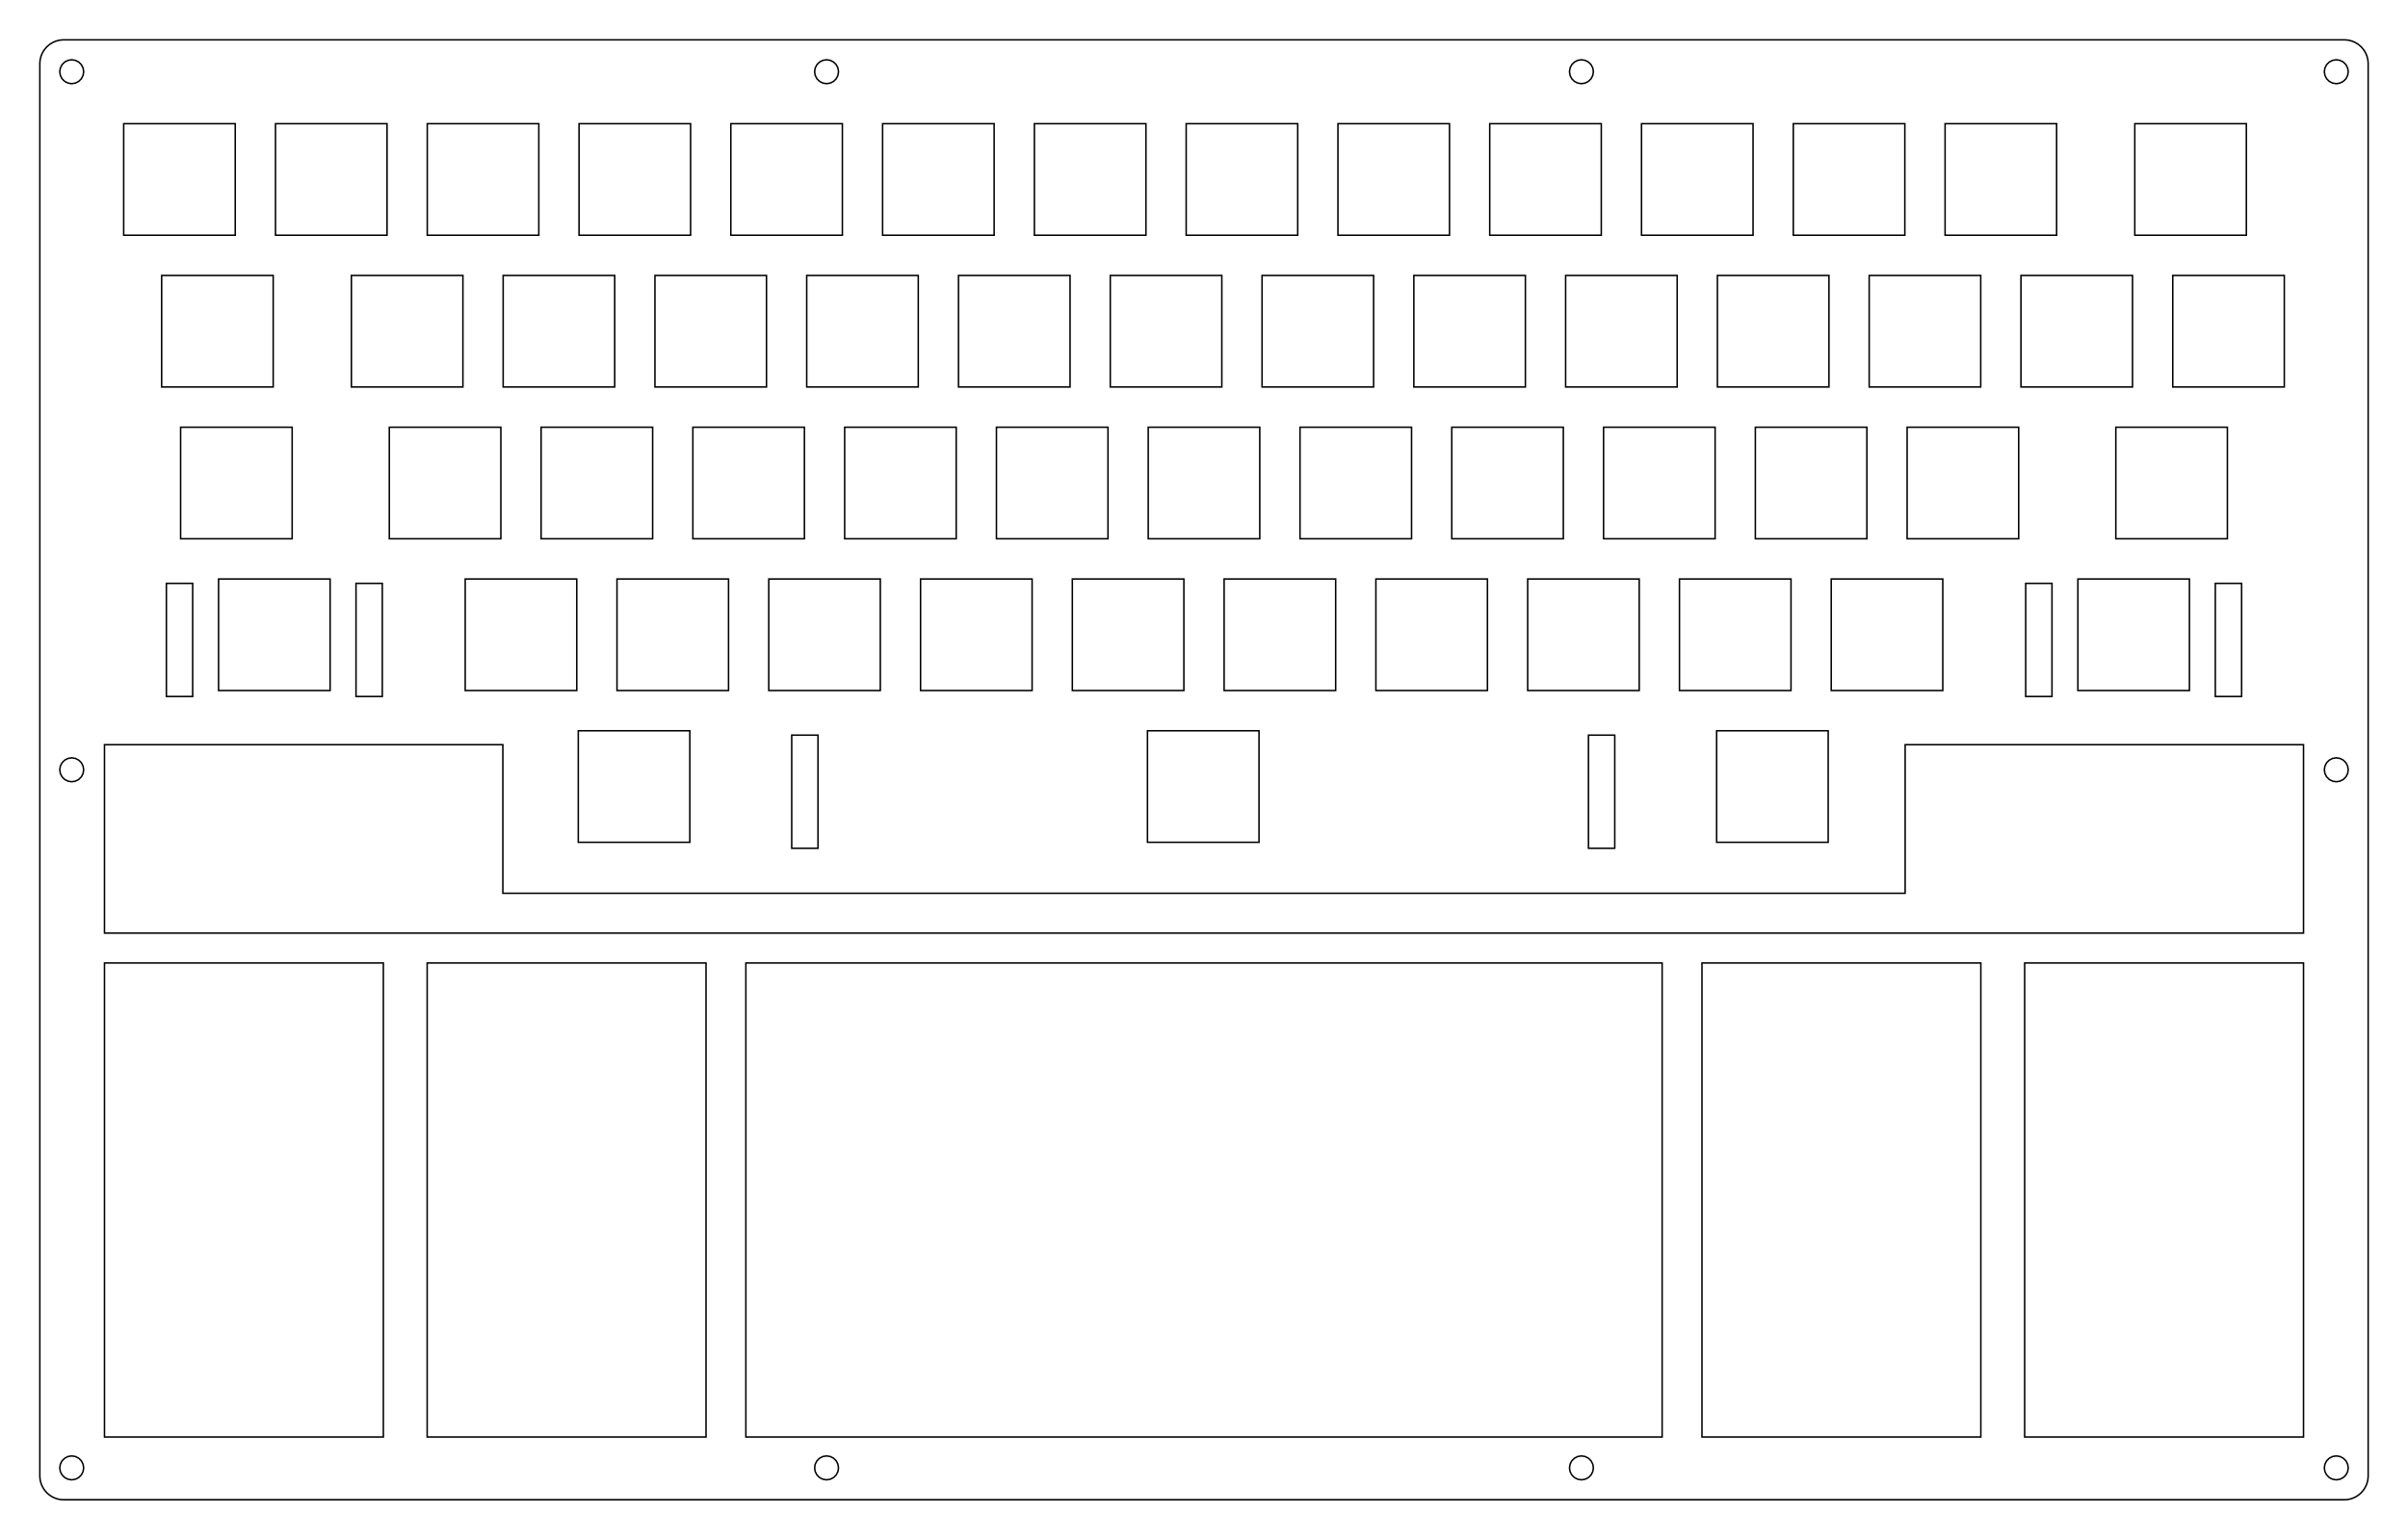 <?xml version="1.0"?>
<!-- Generated by SVGo -->
<svg width="302.227mm" height="193.252mm"
     viewBox="0.000 0.000 302.227 193.252"
     xmlns="http://www.w3.org/2000/svg" 
     xmlns:xlink="http://www.w3.org/1999/xlink">
<polygon points="294.227,5.001 294.462,5.010 294.696,5.037 294.927,5.083 295.154,5.147 295.375,5.229 295.588,5.327 295.794,5.443 295.990,5.573 296.175,5.719 296.348,5.879 296.508,6.052 296.654,6.237 296.784,6.433 296.900,6.639 296.998,6.852 297.080,7.073 297.144,7.300 297.190,7.531 297.217,7.765 297.227,8.001 297.227,185.251 297.217,185.487 297.190,185.721 297.144,185.952 297.080,186.179 296.998,186.400 296.900,186.613 296.784,186.819 296.654,187.015 296.508,187.200 296.348,187.373 296.175,187.533 295.990,187.679 295.794,187.809 295.588,187.925 295.375,188.023 295.154,188.105 294.927,188.169 294.696,188.215 294.462,188.242 294.227,188.252 8.001,188.251 7.765,188.242 7.531,188.215 7.300,188.169 7.073,188.105 6.852,188.023 6.639,187.925 6.433,187.809 6.237,187.679 6.052,187.533 5.879,187.373 5.719,187.200 5.573,187.015 5.443,186.819 5.327,186.613 5.229,186.400 5.147,186.179 5.083,185.952 5.037,185.721 5.010,185.487 5.000,185.251 5.001,8.001 5.010,7.765 5.037,7.531 5.083,7.300 5.147,7.073 5.229,6.852 5.327,6.639 5.443,6.433 5.573,6.237 5.719,6.052 5.879,5.879 6.052,5.719 6.237,5.573 6.433,5.443 6.639,5.327 6.852,5.229 7.073,5.147 7.300,5.083 7.531,5.037 7.765,5.010 8.001,5.000" style="fill:none;stroke-width:0.05mm;stroke:black"/>
<polygon points="292.763,182.825 292.345,183.038 292.013,183.370 291.800,183.788 291.727,184.252 291.800,184.715 292.013,185.133 292.345,185.465 292.763,185.678 293.227,185.752 293.690,185.678 294.108,185.465 294.440,185.133 294.653,184.715 294.727,184.252 294.653,183.788 294.440,183.370 294.108,183.038 293.690,182.825 293.227,182.751" style="fill:none;stroke-width:0.05mm;stroke:black"/>
<polygon points="198.021,182.825 197.603,183.038 197.271,183.370 197.058,183.788 196.985,184.252 197.058,184.715 197.271,185.133 197.603,185.465 198.021,185.678 198.485,185.752 198.948,185.678 199.366,185.465 199.698,185.133 199.911,184.715 199.985,184.252 199.911,183.788 199.698,183.370 199.366,183.038 198.948,182.825 198.485,182.751" style="fill:none;stroke-width:0.05mm;stroke:black"/>
<polygon points="103.279,182.825 102.861,183.038 102.529,183.370 102.316,183.788 102.243,184.252 102.316,184.715 102.529,185.133 102.861,185.465 103.279,185.678 103.743,185.752 104.206,185.678 104.624,185.465 104.956,185.133 105.169,184.715 105.243,184.252 105.169,183.788 104.956,183.370 104.624,183.038 104.206,182.825 103.743,182.751" style="fill:none;stroke-width:0.05mm;stroke:black"/>
<polygon points="8.537,182.825 8.119,183.038 7.787,183.370 7.574,183.788 7.501,184.252 7.574,184.715 7.787,185.133 8.119,185.465 8.537,185.678 9.001,185.752 9.464,185.678 9.882,185.465 10.214,185.133 10.427,184.715 10.501,184.252 10.427,183.788 10.214,183.370 9.882,183.038 9.464,182.825 9.001,182.751" style="fill:none;stroke-width:0.05mm;stroke:black"/>
<polygon points="13.114,120.876 13.114,180.376 48.114,180.376 48.114,120.876" style="fill:none;stroke-width:0.05mm;stroke:black"/>
<polygon points="53.614,120.876 53.614,180.376 88.614,180.376 88.614,120.876" style="fill:none;stroke-width:0.05mm;stroke:black"/>
<polygon points="213.614,120.876 213.614,180.376 248.614,180.376 248.614,120.876" style="fill:none;stroke-width:0.05mm;stroke:black"/>
<polygon points="254.114,120.876 254.114,180.376 289.114,180.376 289.114,120.876" style="fill:none;stroke-width:0.05mm;stroke:black"/>
<polygon points="93.614,120.876 93.614,180.376 208.614,180.376 208.614,120.876" style="fill:none;stroke-width:0.05mm;stroke:black"/>
<polygon points="13.114,93.476 13.114,117.126 289.114,117.126 289.114,93.476 239.114,93.476 239.114,112.126 63.114,112.126 63.114,93.476" style="fill:none;stroke-width:0.05mm;stroke:black"/>
<polygon points="99.368,92.275 99.368,106.476 102.668,106.476 102.668,92.275" style="fill:none;stroke-width:0.05mm;stroke:black"/>
<polygon points="199.368,92.275 199.368,106.476 202.668,106.476 202.668,92.275" style="fill:none;stroke-width:0.05mm;stroke:black"/>
<polygon points="72.580,91.726 72.580,105.726 86.580,105.726 86.580,91.726" style="fill:none;stroke-width:0.05mm;stroke:black"/>
<polygon points="144.018,91.726 144.018,105.726 158.018,105.726 158.018,91.726" style="fill:none;stroke-width:0.05mm;stroke:black"/>
<polygon points="215.455,91.726 215.455,105.726 229.455,105.726 229.455,91.726" style="fill:none;stroke-width:0.05mm;stroke:black"/>
<polygon points="292.763,95.199 292.345,95.412 292.013,95.744 291.800,96.162 291.727,96.626 291.800,97.090 292.013,97.508 292.345,97.840 292.763,98.053 293.227,98.126 293.690,98.053 294.108,97.840 294.440,97.508 294.653,97.090 294.727,96.626 294.653,96.162 294.440,95.744 294.108,95.412 293.690,95.199 293.227,95.126" style="fill:none;stroke-width:0.05mm;stroke:black"/>
<polygon points="8.537,95.199 8.119,95.412 7.787,95.744 7.574,96.162 7.501,96.626 7.574,97.090 7.787,97.508 8.119,97.840 8.537,98.053 9.001,98.126 9.464,98.053 9.882,97.840 10.214,97.508 10.427,97.090 10.501,96.626 10.427,96.162 10.214,95.744 9.882,95.412 9.464,95.199 9.001,95.126" style="fill:none;stroke-width:0.05mm;stroke:black"/>
<polygon points="20.882,73.226 20.882,87.426 24.182,87.426 24.182,73.226" style="fill:none;stroke-width:0.05mm;stroke:black"/>
<polygon points="44.682,73.226 44.682,87.426 47.982,87.426 47.982,73.226" style="fill:none;stroke-width:0.05mm;stroke:black"/>
<polygon points="254.244,73.226 254.244,87.426 257.544,87.426 257.544,73.226" style="fill:none;stroke-width:0.05mm;stroke:black"/>
<polygon points="278.044,73.226 278.044,87.426 281.344,87.426 281.344,73.226" style="fill:none;stroke-width:0.05mm;stroke:black"/>
<polygon points="27.432,72.676 27.432,86.676 41.432,86.676 41.432,72.676" style="fill:none;stroke-width:0.05mm;stroke:black"/>
<polygon points="58.388,72.676 58.388,86.676 72.388,86.676 72.388,72.676" style="fill:none;stroke-width:0.05mm;stroke:black"/>
<polygon points="77.438,72.676 77.438,86.676 91.438,86.676 91.438,72.676" style="fill:none;stroke-width:0.05mm;stroke:black"/>
<polygon points="96.488,72.676 96.488,86.676 110.488,86.676 110.488,72.676" style="fill:none;stroke-width:0.05mm;stroke:black"/>
<polygon points="115.538,72.676 115.538,86.676 129.538,86.676 129.538,72.676" style="fill:none;stroke-width:0.05mm;stroke:black"/>
<polygon points="134.588,72.676 134.588,86.676 148.588,86.676 148.588,72.676" style="fill:none;stroke-width:0.05mm;stroke:black"/>
<polygon points="153.638,72.676 153.638,86.676 167.638,86.676 167.638,72.676" style="fill:none;stroke-width:0.05mm;stroke:black"/>
<polygon points="172.688,72.676 172.688,86.676 186.688,86.676 186.688,72.676" style="fill:none;stroke-width:0.05mm;stroke:black"/>
<polygon points="191.738,72.676 191.738,86.676 205.738,86.676 205.738,72.676" style="fill:none;stroke-width:0.05mm;stroke:black"/>
<polygon points="210.788,72.676 210.788,86.676 224.788,86.676 224.788,72.676" style="fill:none;stroke-width:0.05mm;stroke:black"/>
<polygon points="229.838,72.676 229.838,86.676 243.838,86.676 243.838,72.676" style="fill:none;stroke-width:0.05mm;stroke:black"/>
<polygon points="260.794,72.676 260.794,86.676 274.794,86.676 274.794,72.676" style="fill:none;stroke-width:0.05mm;stroke:black"/>
<polygon points="22.669,53.626 22.669,67.626 36.669,67.626 36.669,53.626" style="fill:none;stroke-width:0.05mm;stroke:black"/>
<polygon points="48.863,53.626 48.863,67.626 62.863,67.626 62.863,53.626" style="fill:none;stroke-width:0.05mm;stroke:black"/>
<polygon points="67.913,53.626 67.913,67.626 81.913,67.626 81.913,53.626" style="fill:none;stroke-width:0.05mm;stroke:black"/>
<polygon points="86.963,53.626 86.963,67.626 100.963,67.626 100.963,53.626" style="fill:none;stroke-width:0.05mm;stroke:black"/>
<polygon points="106.013,53.626 106.013,67.626 120.013,67.626 120.013,53.626" style="fill:none;stroke-width:0.05mm;stroke:black"/>
<polygon points="125.063,53.626 125.063,67.626 139.063,67.626 139.063,53.626" style="fill:none;stroke-width:0.05mm;stroke:black"/>
<polygon points="144.113,53.626 144.113,67.626 158.113,67.626 158.113,53.626" style="fill:none;stroke-width:0.05mm;stroke:black"/>
<polygon points="163.163,53.626 163.163,67.626 177.163,67.626 177.163,53.626" style="fill:none;stroke-width:0.05mm;stroke:black"/>
<polygon points="182.213,53.626 182.213,67.626 196.213,67.626 196.213,53.626" style="fill:none;stroke-width:0.05mm;stroke:black"/>
<polygon points="201.263,53.626 201.263,67.626 215.263,67.626 215.263,53.626" style="fill:none;stroke-width:0.05mm;stroke:black"/>
<polygon points="220.313,53.626 220.313,67.626 234.313,67.626 234.313,53.626" style="fill:none;stroke-width:0.05mm;stroke:black"/>
<polygon points="239.363,53.626 239.363,67.626 253.363,67.626 253.363,53.626" style="fill:none;stroke-width:0.05mm;stroke:black"/>
<polygon points="265.557,53.626 265.557,67.626 279.557,67.626 279.557,53.626" style="fill:none;stroke-width:0.05mm;stroke:black"/>
<polygon points="20.288,34.576 20.288,48.576 34.288,48.576 34.288,34.576" style="fill:none;stroke-width:0.05mm;stroke:black"/>
<polygon points="44.101,34.576 44.101,48.576 58.101,48.576 58.101,34.576" style="fill:none;stroke-width:0.05mm;stroke:black"/>
<polygon points="63.151,34.576 63.151,48.576 77.151,48.576 77.151,34.576" style="fill:none;stroke-width:0.05mm;stroke:black"/>
<polygon points="82.201,34.576 82.201,48.576 96.201,48.576 96.201,34.576" style="fill:none;stroke-width:0.05mm;stroke:black"/>
<polygon points="101.251,34.576 101.251,48.576 115.251,48.576 115.251,34.576" style="fill:none;stroke-width:0.05mm;stroke:black"/>
<polygon points="120.301,34.576 120.301,48.576 134.301,48.576 134.301,34.576" style="fill:none;stroke-width:0.05mm;stroke:black"/>
<polygon points="139.351,34.576 139.351,48.576 153.351,48.576 153.351,34.576" style="fill:none;stroke-width:0.05mm;stroke:black"/>
<polygon points="158.401,34.576 158.401,48.576 172.401,48.576 172.401,34.576" style="fill:none;stroke-width:0.05mm;stroke:black"/>
<polygon points="177.451,34.576 177.451,48.576 191.451,48.576 191.451,34.576" style="fill:none;stroke-width:0.05mm;stroke:black"/>
<polygon points="196.501,34.576 196.501,48.576 210.501,48.576 210.501,34.576" style="fill:none;stroke-width:0.05mm;stroke:black"/>
<polygon points="215.551,34.576 215.551,48.576 229.551,48.576 229.551,34.576" style="fill:none;stroke-width:0.05mm;stroke:black"/>
<polygon points="234.601,34.576 234.601,48.576 248.601,48.576 248.601,34.576" style="fill:none;stroke-width:0.05mm;stroke:black"/>
<polygon points="253.651,34.576 253.651,48.576 267.651,48.576 267.651,34.576" style="fill:none;stroke-width:0.05mm;stroke:black"/>
<polygon points="272.701,34.576 272.701,48.576 286.701,48.576 286.701,34.576" style="fill:none;stroke-width:0.05mm;stroke:black"/>
<polygon points="15.525,15.525 15.525,29.526 29.526,29.526 29.526,15.525" style="fill:none;stroke-width:0.05mm;stroke:black"/>
<polygon points="34.576,15.525 34.576,29.526 48.576,29.526 48.576,15.525" style="fill:none;stroke-width:0.05mm;stroke:black"/>
<polygon points="53.626,15.525 53.626,29.526 67.626,29.526 67.626,15.525" style="fill:none;stroke-width:0.05mm;stroke:black"/>
<polygon points="72.676,15.525 72.676,29.526 86.676,29.526 86.676,15.525" style="fill:none;stroke-width:0.05mm;stroke:black"/>
<polygon points="91.726,15.525 91.726,29.526 105.726,29.526 105.726,15.525" style="fill:none;stroke-width:0.05mm;stroke:black"/>
<polygon points="110.775,15.525 110.775,29.526 124.775,29.526 124.775,15.525" style="fill:none;stroke-width:0.05mm;stroke:black"/>
<polygon points="129.825,15.525 129.825,29.526 143.826,29.526 143.826,15.525" style="fill:none;stroke-width:0.05mm;stroke:black"/>
<polygon points="148.876,15.525 148.876,29.526 162.876,29.526 162.876,15.525" style="fill:none;stroke-width:0.05mm;stroke:black"/>
<polygon points="167.926,15.525 167.926,29.526 181.926,29.526 181.926,15.525" style="fill:none;stroke-width:0.05mm;stroke:black"/>
<polygon points="186.976,15.525 186.976,29.526 200.976,29.526 200.976,15.525" style="fill:none;stroke-width:0.05mm;stroke:black"/>
<polygon points="206.026,15.525 206.026,29.526 220.026,29.526 220.026,15.525" style="fill:none;stroke-width:0.05mm;stroke:black"/>
<polygon points="225.076,15.525 225.076,29.526 239.076,29.526 239.076,15.525" style="fill:none;stroke-width:0.05mm;stroke:black"/>
<polygon points="244.126,15.525 244.126,29.526 258.126,29.526 258.126,15.525" style="fill:none;stroke-width:0.05mm;stroke:black"/>
<polygon points="267.938,15.525 267.938,29.526 281.938,29.526 281.938,15.525" style="fill:none;stroke-width:0.05mm;stroke:black"/>
<polygon points="103.279,7.574 102.861,7.787 102.529,8.119 102.316,8.537 102.243,9.001 102.316,9.464 102.529,9.882 102.861,10.214 103.279,10.427 103.743,10.501 104.206,10.427 104.624,10.214 104.956,9.882 105.169,9.464 105.243,9.001 105.169,8.537 104.956,8.119 104.624,7.787 104.206,7.574 103.743,7.501" style="fill:none;stroke-width:0.05mm;stroke:black"/>
<polygon points="198.021,7.574 197.603,7.787 197.271,8.119 197.058,8.537 196.985,9.001 197.058,9.464 197.271,9.882 197.603,10.214 198.021,10.427 198.485,10.501 198.948,10.427 199.366,10.214 199.698,9.882 199.911,9.464 199.985,9.001 199.911,8.537 199.698,8.119 199.366,7.787 198.948,7.574 198.485,7.501" style="fill:none;stroke-width:0.05mm;stroke:black"/>
<polygon points="292.763,7.574 292.345,7.787 292.013,8.119 291.800,8.537 291.727,9.001 291.800,9.464 292.013,9.882 292.345,10.214 292.763,10.427 293.227,10.501 293.690,10.427 294.108,10.214 294.440,9.882 294.653,9.464 294.727,9.001 294.653,8.537 294.440,8.119 294.108,7.787 293.690,7.574 293.227,7.501" style="fill:none;stroke-width:0.05mm;stroke:black"/>
<polygon points="8.537,7.574 8.119,7.787 7.787,8.119 7.574,8.537 7.501,9.001 7.574,9.464 7.787,9.882 8.119,10.214 8.537,10.427 9.001,10.501 9.464,10.427 9.882,10.214 10.214,9.882 10.427,9.464 10.501,9.001 10.427,8.537 10.214,8.119 9.882,7.787 9.464,7.574 9.001,7.501" style="fill:none;stroke-width:0.05mm;stroke:black"/>
</svg>
